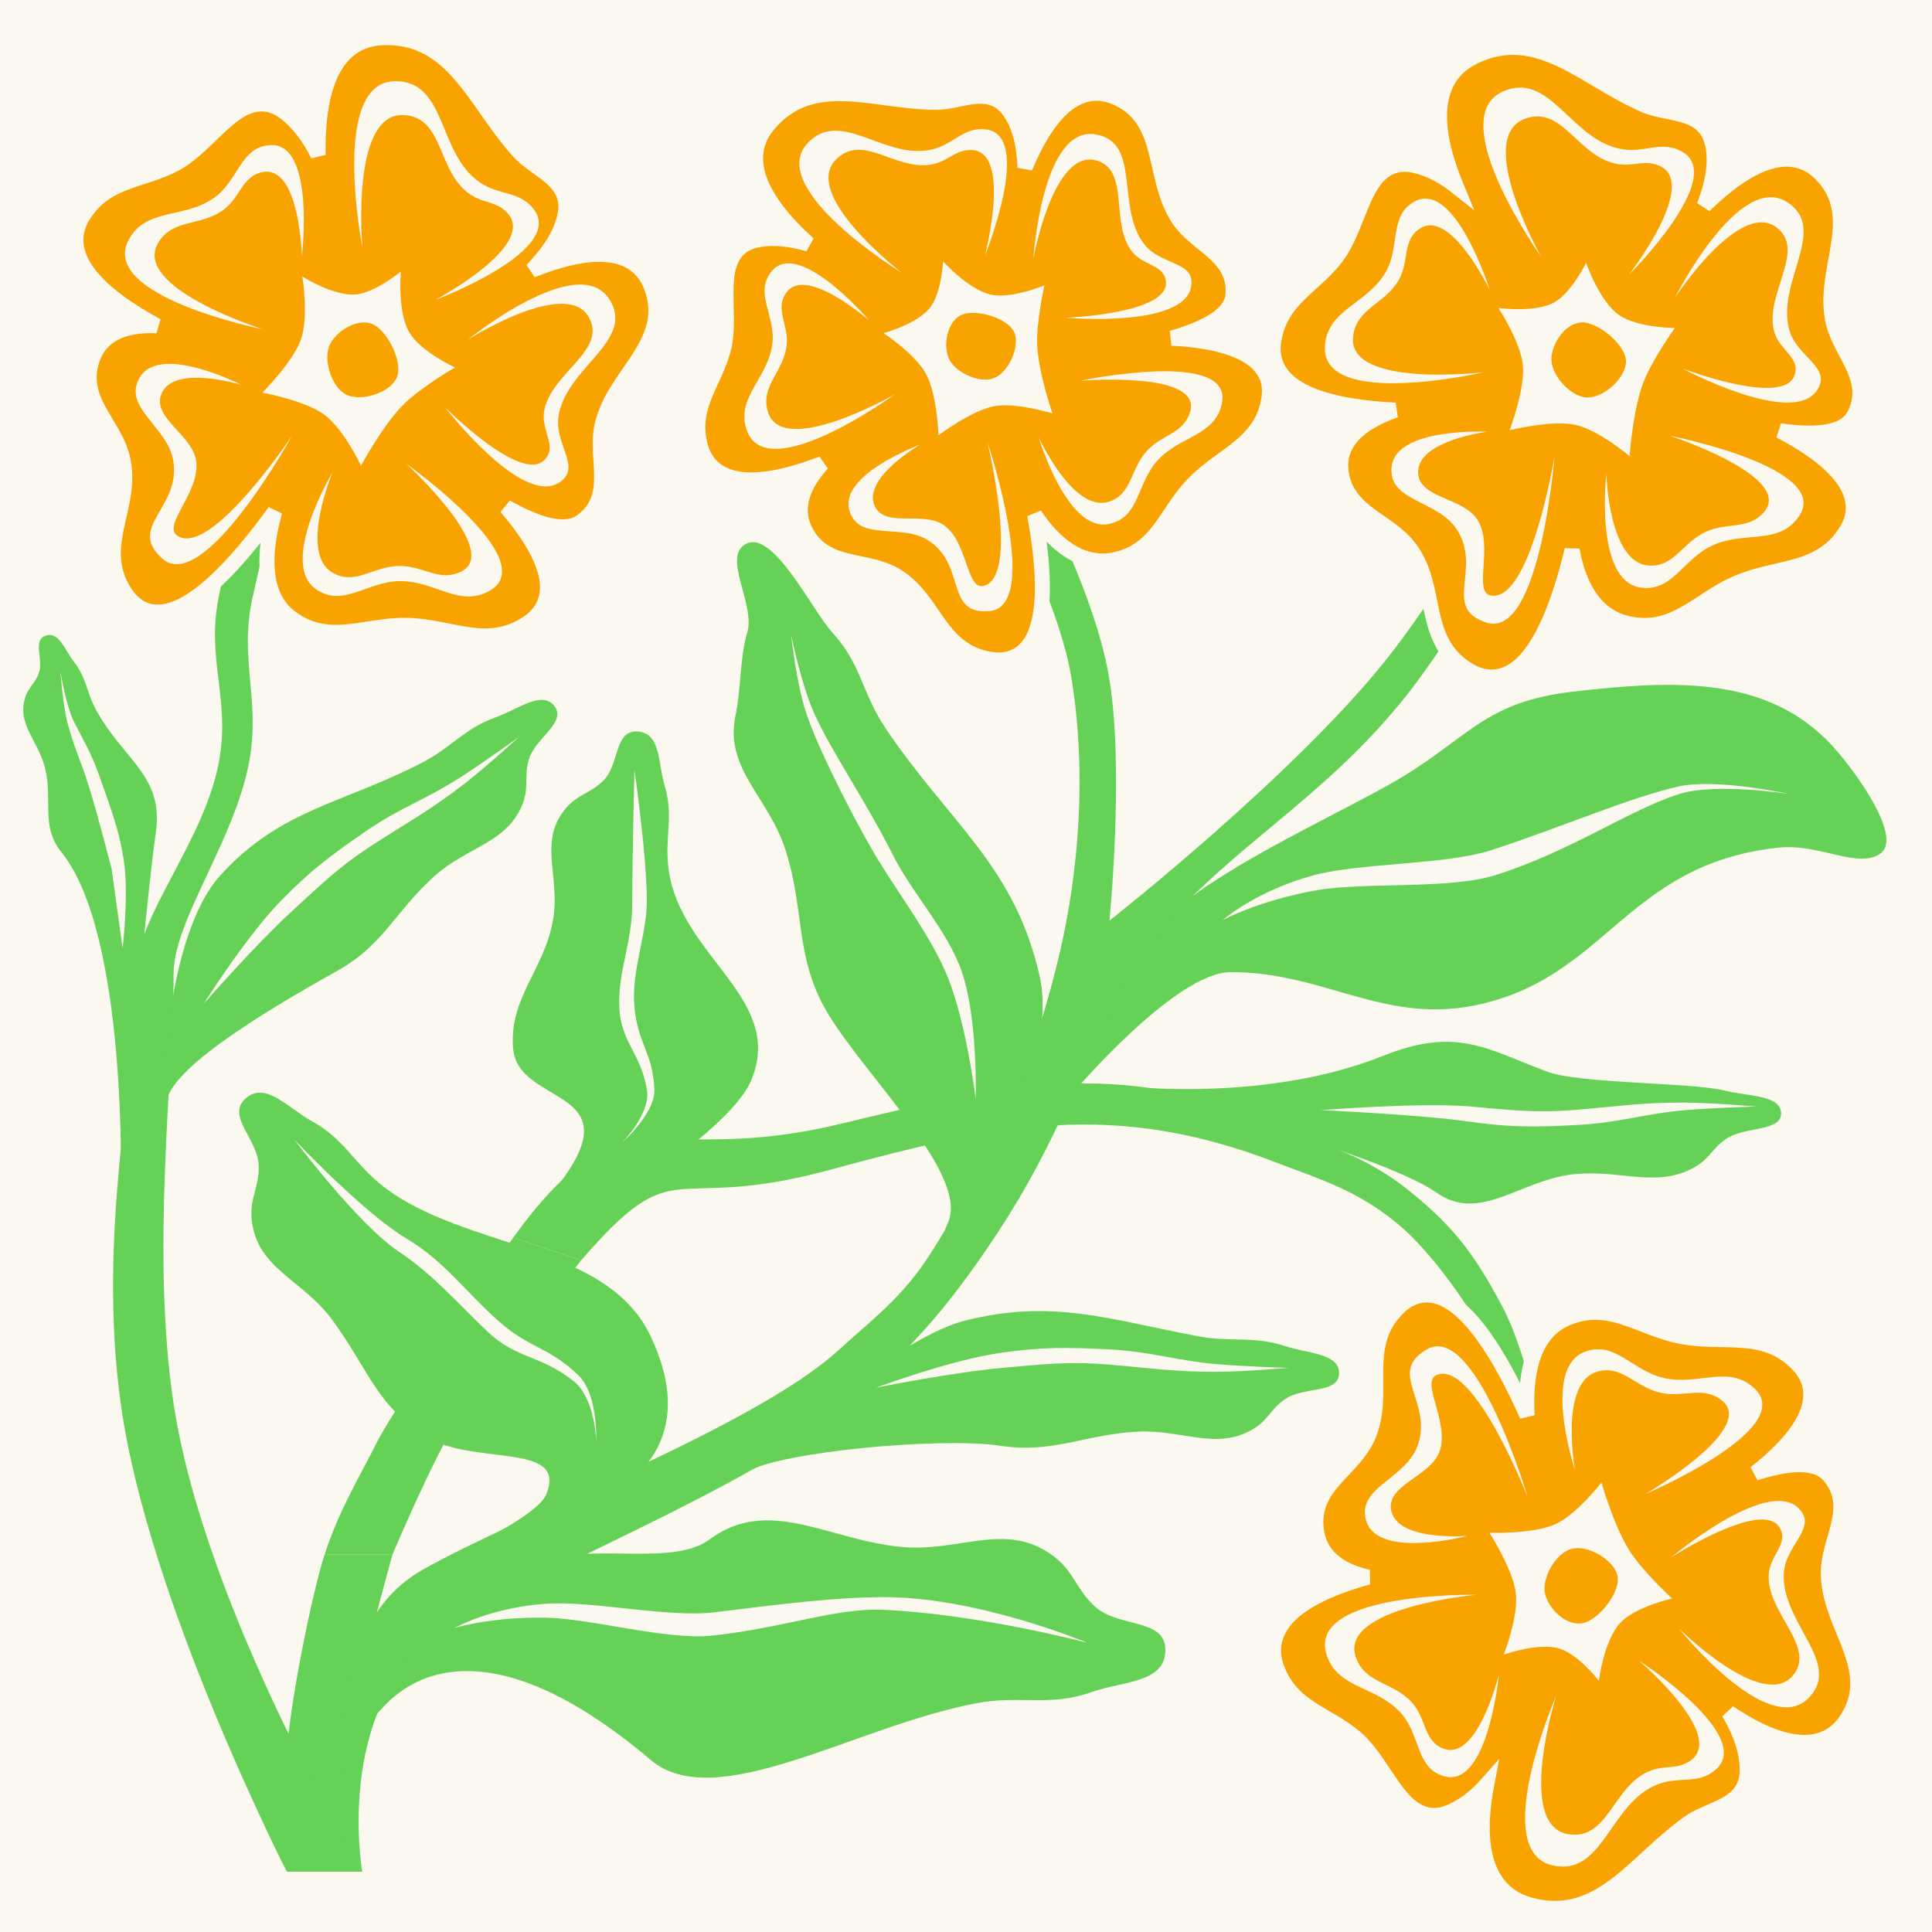 <svg width="128" height="128" viewBox="0 0 128 128" fill="none" xmlns="http://www.w3.org/2000/svg">
<rect x="0" y="0" width="128" height="128" fill="#333333" stroke="none"/>
<g clip-path="url(#clip0_2741_1423)">
<rect width="128" height="128" fill="#FBF8EF"/>
<path d="M55.5 74.5C43.434 77.382 41.263 71.943 34 82L38.5 83.5C45 76 44.109 80.462 55 77.5C66.116 74.477 73.751 72.855 84.5 77C87.351 78.099 89.794 78.791 92.5 81C95.192 83.199 97.922 87.402 99.5 90.5C101.327 94.087 100.5 98.001 100.5 98.001L102.5 97.001C102.5 97.001 101.505 90.265 99.5 86.501C97.737 83.19 96.404 81.373 93.5 79C90.456 76.514 87.794 75.912 84.5 74.5C74 70 66.515 71.868 55.5 74.5Z" fill="#65D157"/>
<path d="M38.5 83.5L34 82C34 82 26.346 92.841 25 95.5C23.576 98.315 22.5 100 21.5 103C23.257 103 26 103 26 103C26 103 28.069 98.115 29.5 95.5C30.548 93.585 38.5 83.5 38.5 83.5Z" fill="#65D157"/>
<path d="M26 103C26 103 23.257 103 21.5 103C20.603 105.843 19.287 112.598 19.051 115.569C18.791 118.852 19 124 19 124L24 124C24 124 22.759 119.562 23 115.569C23.137 113.29 26 103 26 103Z" fill="#65D157"/>
<path d="M9.001 64.5C9.001 71.5 6.427 81.572 8 93C9.785 105.973 19 124 19 124L24 124C24 124 13.588 106.766 11.501 93C9.984 83 11.501 70.991 11.501 64.5C11.501 61 15.542 55.67 16.501 50.501C17.285 46.276 15.801 43.691 16.751 39.5C17.804 34.858 19.251 28.5 19.251 28.5L16.751 28.5C16.751 28.5 15.453 34.879 14.501 39.5C13.635 43.708 15.29 46.278 14.501 50.501C13.522 55.744 9.001 60.79 9.001 64.5Z" fill="#65D157"/>
<path d="M20.675 74.291C19.073 73.411 17.587 71.591 16.262 72.785C14.96 73.959 17.129 75.502 17.146 77.284C17.16 78.666 16.537 79.398 16.674 80.777C17.002 84.07 20.049 84.758 22.018 87.455C24.356 90.656 24.802 92.744 27.763 94.916C31.013 97.301 37.665 95.355 36.189 99.016C35.779 100.031 33 101.5 33 101.5C33 101.5 48.534 99.934 43.09 88.496C40.168 82.357 30.841 82.783 25.442 78.643C23.443 77.111 22.878 75.501 20.675 74.291Z" fill="#65D157"/>
<path d="M44.038 52.066C43.587 50.557 43.796 48.55 42.223 48.464C40.677 48.379 41.068 50.636 39.967 51.723C39.112 52.567 38.266 52.63 37.491 53.547C35.64 55.737 37.113 58.011 36.659 60.843C36.12 64.203 33.686 66.111 34 69.5C34.353 73.311 42 72 37 78.5C32 85 47.905 76.136 49.786 71.537C52 66.124 45.085 63.399 44.298 57.604C44.006 55.458 44.658 54.14 44.038 52.066Z" fill="#65D157"/>
<path d="M72.344 112.097C74.404 111.367 77.199 111.515 77.209 109.329C77.218 107.18 74.118 107.88 72.533 106.429C71.304 105.304 71.158 104.135 69.833 103.126C66.667 100.713 63.622 102.873 59.661 102.483C54.825 102.007 50.895 99.094 47 102C44.659 103.747 39.501 102.306 36.429 103.337C27 106.5 24.746 113.5 25 113.5C25.254 113.5 30 105.5 43.118 116.606C47.421 120.249 56.708 114.341 64.686 112.844C67.639 112.29 69.512 113.102 72.344 112.097Z" fill="#65D157"/>
<path d="M114.246 72.251C115.838 72.647 118.004 72.539 118.002 73.773C118 74.985 115.602 74.616 114.368 75.448C113.411 76.094 113.293 76.754 112.262 77.335C109.799 78.723 107.447 77.507 104.38 77.784C100.741 78.112 98.089 81.094 95.127 78.988C91.628 76.5 75 72 75 72C75 72 84.036 72.999 91.628 69.954C96.5 68 98.5 69.5 102.5 71C104.656 71.809 112.057 71.709 114.246 72.251Z" fill="#65D157"/>
<path d="M55.17 41.935C53.795 40.431 51.3 35.216 49.5 36C47.731 36.77 50.096 40.049 49.5 41.935C49.038 43.398 49.074 45.837 48.742 47.341C47.951 50.933 50.906 52.753 52.039 56.306C53.384 60.522 52.608 63.492 54.919 67.261C57.517 71.501 64.275 77.969 62.787 81.046C61.3 84.122 70.5 72 68.89 64.732C67.251 57.333 62.892 54.545 58.663 48.239C57.098 45.904 57.06 44.002 55.17 41.935Z" fill="#65D157"/>
<path d="M4.91 43.863C4.287 43.06 3.907 41.803 3.013 42.121C2.135 42.434 2.909 43.701 2.566 44.615C2.3 45.325 1.846 45.562 1.643 46.297C1.157 48.052 2.536 49.074 2.983 50.887C3.514 53.037 2.679 54.737 4.064 56.45C8.516 61.956 8 79 8 79C8 79 9.562 60.477 10.322 55.161C10.855 51.431 8.288 50.442 6.421 47.137C5.729 45.914 5.766 44.966 4.91 43.863Z" fill="#65D157"/>
<path d="M32.82 47.532C34.319 46.998 35.933 45.692 36.746 46.804C37.546 47.897 35.437 48.905 35.028 50.344C34.71 51.46 35.054 52.121 34.637 53.221C33.639 55.847 31.006 56.066 28.804 58.028C26.191 60.357 25.443 62.569 22.404 64.284L22.373 64.301C18.941 66.238 11.354 70.52 11.013 73.031C10.671 75.548 10.5 62.5 14.605 57.988C18.604 53.592 22.66 53.272 27.974 50.523C29.941 49.506 30.759 48.266 32.82 47.532Z" fill="#65D157"/>
<path d="M85.124 89.178C86.657 89.682 88.768 89.657 88.716 91.017C88.666 92.354 86.348 91.844 85.115 92.709C84.158 93.379 84.017 94.103 82.991 94.699C80.54 96.124 78.301 94.681 75.307 94.854C71.754 95.059 69.764 96.315 66.259 95.784C62.317 95.187 51.647 96.198 49.536 97.499C47.426 98.8 58.893 88.778 63.859 87.513C69.703 86.024 73.399 87.406 79.372 88.529C81.583 88.945 83.016 88.485 85.124 89.178Z" fill="#65D157"/>
<path d="M124.556 56.567C125.953 55.624 123.585 52.02 121.848 49.928C117.566 44.772 111.277 45.008 104.213 45.823C98.094 46.529 97.266 49.061 92 52.001C87.518 54.502 80.742 57.526 77 61.001C74.149 63.648 71 72.5 71 72.5C71 72.5 77.83 64.413 81.54 64.404C87.592 64.39 91.603 67.775 97.533 66.643C106.449 64.941 107.614 57.247 117.847 56.156C120.492 55.874 123.072 57.569 124.556 56.567Z" fill="#65D157"/>
<path d="M28 104C19.5 108.812 24 124 24 124C24 124 21.919 112.289 30 107.5C36.689 103.535 52.036 97.534 57.5 92.001C60.416 89.047 62.087 87.379 64.5 84.001C69.144 77.5 70.5 73.499 73.5 67C77.903 57.459 87.064 54.477 94 45C98.609 38.703 104.5 28 104.5 28L102.5 26.5C102.5 26.5 96.83 37.371 92 43.5C85.844 51.311 73.5 61 73.5 61C73.5 61 74.492 51.169 73.5 45C72.382 38.049 66.499 28 66.499 28L64.499 29.5C64.499 29.5 69.985 38.658 71 45C72.174 52.337 71.168 59.396 70 64.001C68.084 71.558 65.999 75.998 62 82.5C59.974 85.793 58.367 86.907 55.5 89.501C49.912 94.559 34.56 100.288 28 104Z" fill="#65D157"/>
<path d="M13.5 66.5C13.5 66.5 16.304 62.033 18.648 59.642C20.603 57.647 21.907 56.672 24.227 55.077C26.551 53.48 28.125 53.021 30.5 51.5C32.048 50.509 34.376 48.83 34.376 48.83C34.376 48.83 32.259 50.764 30.811 51.893C28.575 53.636 26.989 54.493 24.773 55.922C22.473 57.405 21.368 58.511 19.351 60.36C16.909 62.598 13.5 66.5 13.5 66.5Z" fill="#FBF8EF"/>
<path d="M58.048 91.934C58.048 91.934 62.991 90.097 66.307 89.627C69.073 89.235 70.701 89.255 73.512 89.402C76.328 89.55 77.856 90.144 80.666 90.383C82.498 90.539 85.367 90.625 85.367 90.625C85.367 90.625 82.51 90.871 80.674 90.885C77.839 90.906 76.058 90.621 73.43 90.405C70.704 90.182 69.153 90.386 66.428 90.625C63.128 90.913 58.048 91.934 58.048 91.934Z" fill="#FBF8EF"/>
<path d="M87.5 73.551C87.5 73.551 93.992 73.837 97.307 74.307C100.073 74.7 101.701 74.68 104.512 74.532C107.328 74.384 108.857 73.79 111.667 73.551C113.498 73.395 116.367 73.309 116.367 73.309C116.367 73.309 113.51 73.064 111.674 73.05C108.839 73.028 107.058 73.314 104.431 73.529C101.704 73.753 100.154 73.548 97.428 73.309C94.128 73.021 87.5 73.551 87.5 73.551Z" fill="#FBF8EF"/>
<path d="M19.5 75.5C19.5 75.5 24.094 80.381 26.977 82.087C29.381 83.509 30.898 85.628 33 87.5C35.106 89.376 36.263 89.161 38.307 91.104C39.64 92.37 39.5 95.5 39.5 95.5C39.5 95.5 39.441 92.636 38 91.5C35.774 89.745 34.226 90.043 32.31 88.232C30.321 86.353 28.724 84.458 26.447 82.941C23.691 81.104 19.5 75.5 19.5 75.5Z" fill="#FBF8EF"/>
<path d="M42.034 51C42.034 51 42.855 56.733 42.855 59.661C42.855 62 41.818 64.261 42.034 66.709C42.252 69.162 43.231 69.689 43.357 72.151C43.44 73.755 41.178 75.737 41.178 75.737C41.178 75.737 43.114 73.816 42.863 72.234C42.476 69.791 41.159 69.094 41.033 66.793C40.902 64.405 41.885 62.5 41.885 59.918C41.885 57.026 42.034 51 42.034 51Z" fill="#FBF8EF"/>
<path d="M64.642 72.79C64.642 72.79 64.809 67.526 63.711 64.344C62.806 61.721 60.432 59.171 59.182 56.693C57.289 52.937 55.11 49.849 53.95 47.279C53.077 45.344 52.417 42.064 52.417 42.064C52.417 42.064 52.77 45.462 53.5 47.5C54.457 50.169 56.916 54.928 58.302 57.171C59.74 59.498 61.761 62.195 62.787 64.732C64.03 67.802 64.642 72.79 64.642 72.79Z" fill="#FBF8EF"/>
<path d="M81 60.967C81 60.967 83.293 59.686 87.202 58.986C90.319 58.428 95.976 58.936 99.001 58C104.007 56.45 108.057 53.588 111.284 52.596C113.713 51.85 118.5 52.597 118.5 52.597C118.5 52.597 113.641 51.529 111.123 52.122C107.826 52.899 103.684 54.716 98.89 56.298C95.779 57.324 90.159 57.141 87.001 57.999C83.176 59.038 81 60.967 81 60.967Z" fill="#FBF8EF"/>
<path d="M30.108 107.863C30.108 107.863 32.443 107.115 36.149 107.175C39.104 107.223 44.188 108.675 47.128 108.367C51.995 107.856 55.387 106.503 58.534 106.653C65.006 106.962 72.045 108.842 72.045 108.842C72.045 108.842 64.816 105.799 58.536 105.814C55.373 105.822 52.019 106.241 47.34 106.818C44.304 107.192 39.195 106.038 36.146 106.253C32.455 106.512 30.108 107.863 30.108 107.863Z" fill="#FBF8EF"/>
<path d="M8.124 62.834C8.124 62.834 8.509 59.485 8.243 57.328C7.968 55.094 7.255 53.37 6.701 51.742C6.147 50.114 5.725 49.417 4.918 47.856C4.392 46.839 4 44.5 4 44.5C4 44.5 4.173 46.809 4.5 48C4.98 49.746 5.377 50.458 5.874 52.054C6.54 54.191 7.397 57.581 7.397 57.581L8.124 62.834Z" fill="#FBF8EF"/>
<path d="M8.098 38.966C7.295 37.524 7.458 36.161 7.733 34.864C8.031 33.458 8.436 32.171 8.187 30.674L8.142 30.447C7.897 29.326 7.269 28.458 6.694 27.451C6.096 26.404 5.597 25.238 6.136 23.741L6.198 23.581C6.87 21.968 8.53 21.55 10.11 21.574C10.205 21.575 10.3 21.579 10.396 21.584C9.522 21.112 8.649 20.584 7.872 20.012C6.828 19.244 5.909 18.364 5.415 17.397C4.904 16.396 4.852 15.297 5.554 14.217L5.705 13.997C6.471 12.931 7.414 12.429 8.405 12.061C9.488 11.659 10.496 11.445 11.615 10.852L11.835 10.727C12.346 10.421 12.836 10.01 13.324 9.556C13.859 9.06 14.437 8.467 14.97 8.008C15.511 7.54 16.106 7.117 16.761 6.954C17.412 6.792 18.071 6.899 18.728 7.344L18.859 7.438C19.802 8.142 20.521 9.171 21.073 10.271C21.054 9.106 21.116 7.934 21.315 6.869C21.527 5.74 21.9 4.686 22.533 3.892C23.14 3.131 23.971 2.627 25.054 2.517L25.275 2.5C27.71 2.375 29.275 3.513 30.576 5.038C31.218 5.79 31.811 6.654 32.412 7.509C32.944 8.264 33.488 9.021 34.101 9.735L34.368 10.038C34.643 10.341 34.969 10.603 35.321 10.863C35.658 11.111 36.049 11.378 36.376 11.648C36.71 11.925 37.032 12.248 37.245 12.655C37.437 13.024 37.526 13.438 37.483 13.909L37.457 14.114C37.224 15.507 36.304 16.807 35.237 17.904C36.054 17.578 36.889 17.296 37.697 17.107C38.822 16.842 39.946 16.743 40.908 16.987C41.84 17.223 42.606 17.779 43.048 18.749L43.133 18.949C43.885 20.882 43.197 22.376 42.313 23.744C41.466 25.055 40.486 26.22 40.012 27.732L39.924 28.04C39.786 28.573 39.759 29.113 39.773 29.667C39.78 29.944 39.797 30.22 39.815 30.499C39.833 30.775 39.852 31.058 39.859 31.335C39.889 32.384 39.767 33.473 38.784 34.342L38.575 34.513C37.931 35.004 37.063 34.974 36.238 34.764C35.395 34.55 34.458 34.113 33.537 33.594C33.913 34.033 34.273 34.483 34.599 34.935C35.393 36.034 36.032 37.195 36.218 38.281C36.312 38.832 36.293 39.383 36.101 39.898C35.932 40.352 35.637 40.752 35.217 41.088L35.028 41.229C33.643 42.191 32.318 42.231 31.002 42.043C30.364 41.951 29.689 41.8 29.041 41.678C28.377 41.553 27.701 41.449 26.986 41.433L26.476 41.437C25.971 41.455 25.481 41.512 24.998 41.581C24.369 41.672 23.712 41.791 23.093 41.852C21.815 41.98 20.534 41.886 19.234 40.897L19.047 40.745C18.145 39.959 17.774 38.843 17.698 37.679C17.618 36.451 17.861 35.11 18.204 33.886C17.594 34.732 16.914 35.622 16.201 36.464C14.922 37.974 13.496 39.384 12.143 40.083C11.463 40.435 10.75 40.635 10.058 40.525C9.345 40.411 8.741 39.983 8.272 39.256L8.098 38.966Z" fill="#F8A300" stroke="#FBF8EF"/>
<path d="M19.944 22.471C19.427 23.973 17.381 26.014 17.381 26.014C17.381 26.014 20.223 26.538 21.499 27.483C22.776 28.428 23.918 30.853 23.918 30.853C23.918 30.853 25.381 28.128 26.77 26.763C27.926 25.628 30.14 24.344 30.14 24.344C30.14 24.344 27.913 23.321 27.145 22.069C26.302 20.695 26.561 17.983 26.561 17.983C26.561 17.983 24.895 19.371 23.602 19.505C22.142 19.657 20.032 18.324 20.032 18.324C20.032 18.324 20.462 20.97 19.944 22.471Z" fill="#FBF8EF"/>
<path d="M24.778 21.522C25.745 22.031 26.762 24.126 26.253 25.093C25.744 26.06 23.879 26.639 22.912 26.13C21.944 25.621 21.366 23.756 21.875 22.789C22.384 21.822 23.811 21.013 24.778 21.522Z" fill="#F8A300"/>
<path d="M32.503 39.102C30.484 40.316 28.857 38.492 26.501 38.501C24.326 38.51 22.765 40.268 20.96 39.056C18.414 37.346 22.036 31.277 22.036 31.277C22.036 31.277 19.781 36.643 22.036 37.943C23.554 38.817 24.748 37.487 26.5 37.496C28.068 37.505 29.067 38.542 30.497 37.896C33.35 36.606 26.916 30.722 26.916 30.722C26.916 30.722 35.873 37.075 32.503 39.102Z" fill="#FBF8EF"/>
<path d="M10.739 37C8.408 34.89 11.968 33.666 11.486 30.56C11.127 28.249 8.068 27.011 9.262 25.001C10.609 22.732 16 25.501 16 25.501C16 25.501 11.659 24.153 10.739 26C9.93 27.625 12.754 28.762 13 30.56C13.277 32.58 10.739 34.794 11.739 35.485C13.934 37 19.364 28.843 19.364 28.843C19.364 28.843 13.5 39.5 10.739 37Z" fill="#FBF8EF"/>
<path d="M14.21 13.087C15.819 11.926 15.934 9.714 17.916 9.612C20.91 9.457 20 17 20 17C20 17 19.863 11.058 17.484 11.389C16.055 11.588 15.957 13.069 14.788 13.915C13.272 15.014 11.481 14.465 10.499 16.06C8.655 19.055 17.425 21.818 17.425 21.818C17.425 21.818 6.604 19.657 8.5 15.94C9.633 13.72 12.188 14.545 14.21 13.087Z" fill="#FBF8EF"/>
<path d="M31.816 12.1C33.105 12.966 34.44 12.636 35.373 13.878C37.453 16.646 28.838 19.869 28.838 19.869C28.838 19.869 35.59 16.284 33.626 14.122C32.908 13.333 32.075 13.486 31.183 12.901C28.938 11.431 29.462 7.799 26.785 7.623C23.197 7.387 24.01 16.402 24.01 16.402C24.01 16.402 21.824 5.348 26.215 5.377C29.632 5.399 28.979 10.194 31.816 12.1Z" fill="#FBF8EF"/>
<path d="M37 27.602C36.727 29.462 38.612 31.033 37 32C34.5 33.5 29.5 27.001 29.5 27.001C29.5 27.001 34.473 32 36.041 30.5C36.967 29.614 35.86 28.572 36.041 27.303C36.407 24.744 40.289 23.241 39 21C37.489 18.374 31 22.5 31 22.5C31 22.5 38.264 16.618 40.35 19.795C42.171 22.568 37.482 24.32 37 27.602Z" fill="#FBF8EF"/>
<path d="M65.226 43.607C63.699 43.239 62.853 42.246 62.127 41.223C61.339 40.112 60.708 39.014 59.514 38.232L59.328 38.116C58.399 37.572 57.399 37.455 56.329 37.208C55.216 36.952 54.078 36.549 53.376 35.205L53.299 35.049C52.563 33.446 53.397 31.9 54.452 30.739C54.458 30.732 54.465 30.725 54.471 30.718C53.705 31.011 52.905 31.277 52.122 31.471C50.902 31.773 49.66 31.916 48.627 31.676C48.103 31.555 47.618 31.33 47.222 30.965C46.824 30.597 46.541 30.11 46.387 29.504L46.33 29.256C46.079 28.034 46.336 27.052 46.716 26.125C47.132 25.111 47.627 24.279 47.931 23.125L47.985 22.893C48.099 22.345 48.127 21.744 48.125 21.115C48.122 20.428 48.081 19.644 48.103 18.98C48.125 18.303 48.212 17.613 48.522 17.048C48.81 16.523 49.267 16.143 49.926 15.954L50.221 15.885C51.293 15.686 52.454 15.846 53.566 16.166C52.771 15.447 52.023 14.675 51.426 13.88C50.765 13 50.261 12.055 50.106 11.098C49.957 10.18 50.135 9.271 50.754 8.443L50.884 8.278C52.364 6.496 54.167 6.137 56.065 6.211C57 6.247 57.981 6.388 58.959 6.518C59.824 6.633 60.697 6.74 61.584 6.771L61.965 6.779C62.349 6.783 62.738 6.724 63.143 6.646C63.53 6.572 63.968 6.471 64.366 6.417C64.773 6.362 65.209 6.343 65.633 6.458C66.017 6.562 66.366 6.768 66.669 7.103L66.796 7.254C67.58 8.263 67.86 9.686 67.909 11.099C68.236 10.32 68.603 9.563 69.014 8.889C69.577 7.967 70.245 7.155 71.032 6.666C71.793 6.193 72.659 6.028 73.591 6.334L73.778 6.4C75.614 7.121 76.215 8.567 76.6 10.06C76.969 11.492 77.149 12.912 77.894 14.205L78.05 14.463C78.33 14.897 78.686 15.26 79.079 15.604C79.275 15.776 79.477 15.941 79.683 16.107C79.886 16.272 80.094 16.44 80.292 16.613C81.042 17.266 81.727 18.055 81.701 19.306L81.687 19.563C81.614 20.341 80.987 20.914 80.286 21.332C79.571 21.758 78.633 22.111 77.637 22.402C78.18 22.432 78.718 22.478 79.236 22.546C80.563 22.721 81.823 23.04 82.727 23.611C83.185 23.901 83.571 24.267 83.819 24.73C84.039 25.141 84.136 25.603 84.102 26.109L84.079 26.328C83.859 27.917 83.032 28.869 82.056 29.665C81.583 30.05 81.044 30.422 80.545 30.793C80.034 31.173 79.53 31.576 79.062 32.061L78.74 32.417C78.429 32.778 78.156 33.153 77.896 33.533C77.557 34.026 77.216 34.56 76.863 35.03C76.13 36.002 75.239 36.839 73.71 37.11L73.487 37.142C72.379 37.273 71.396 36.9 70.566 36.297C69.77 35.719 69.097 34.918 68.549 34.103C68.713 34.994 68.861 35.955 68.955 36.907C69.124 38.628 69.128 40.395 68.692 41.692C68.472 42.347 68.125 42.928 67.583 43.305C67.03 43.688 66.341 43.812 65.539 43.673L65.226 43.607Z" fill="#F8A300" stroke="#FBF8EF"/>
<path d="M61.362 24.788C62.074 26.11 62.181 28.837 62.181 28.837C62.181 28.837 64.365 27.2 65.839 26.918C67.313 26.637 69.729 27.396 69.729 27.396C69.729 27.396 68.773 24.635 68.715 22.796C68.667 21.267 69.194 18.906 69.194 18.906C69.194 18.906 67.056 19.797 65.695 19.529C64.201 19.235 62.483 17.318 62.483 17.318C62.483 17.318 62.38 19.364 61.645 20.348C60.815 21.459 58.538 22.071 58.538 22.071C58.538 22.071 60.651 23.467 61.362 24.788Z" fill="#FBF8EF"/>
<path d="M63.799 20.822C64.772 20.477 66.878 21.113 67.224 22.086C67.569 23.059 66.777 24.725 65.804 25.07C64.831 25.416 63.165 24.623 62.819 23.65C62.474 22.677 62.826 21.168 63.799 20.822Z" fill="#F8A300"/>
<path d="M80.957 26.716C80.507 28.896 78.197 28.858 76.695 30.5C75.308 32.016 75.53 34.226 73.532 34.704C70.713 35.377 68.818 28.974 68.818 28.974C68.818 28.974 71.1 33.977 73.448 33.243C75.027 32.749 74.868 31.068 75.996 29.857C77.007 28.773 78.367 28.744 78.834 27.337C79.766 24.529 71.558 25.229 71.558 25.229C71.558 25.229 81.708 23.077 80.957 26.716Z" fill="#FBF8EF"/>
<path d="M65.558 40.487C62.6 40.755 64.029 37.498 61.563 35.844C59.728 34.613 56.909 35.945 56.277 33.828C55.564 31.439 60.94 29.468 60.94 29.468C60.94 29.468 57.224 31.62 57.918 33.443C58.528 35.045 61.127 33.812 62.533 34.792C64.113 35.894 64.025 39.075 65.146 38.822C67.604 38.268 65.416 29.272 65.416 29.272C65.416 29.272 69.063 40.171 65.558 40.487Z" fill="#FBF8EF"/>
<path d="M51.172 22.76C51.396 20.899 49.934 19.402 51.132 17.96C52.942 15.782 57.598 21.245 57.598 21.245C57.598 21.245 53.383 17.535 52.089 19.398C51.312 20.518 52.278 21.535 52.118 22.889C51.91 24.646 50.382 25.538 50.86 27.241C51.759 30.441 59.295 26.119 59.295 26.119C59.295 26.119 50.864 32.251 49.497 28.553C48.68 26.344 50.89 25.098 51.172 22.76Z" fill="#FBF8EF"/>
<path d="M61.762 9.899C63.189 9.559 63.815 8.421 65.275 8.568C68.53 8.896 65.251 16.944 65.251 16.944C65.251 16.944 67.085 9.959 64.325 9.938C63.318 9.93 62.89 10.607 61.913 10.853C59.454 11.47 57.267 8.779 55.43 10.526C52.968 12.867 59.75 18.077 59.75 18.077C59.75 18.077 50.673 12.515 53.505 9.484C55.709 7.124 58.621 10.649 61.762 9.899Z" fill="#FBF8EF"/>
<path d="M75.85 16.228C76.966 17.609 79.265 17.306 78.904 19.045C78.345 21.742 70.628 21.052 70.628 21.052C70.628 21.052 77.286 20.8 77.248 18.75C77.226 17.539 75.793 17.641 75.028 16.703C73.484 14.809 74.927 11.15 72.545 10.61C69.754 9.978 68.463 17.128 68.463 17.128C68.463 17.128 69.029 8.315 72.572 8.901C75.665 9.412 73.878 13.791 75.85 16.228Z" fill="#FBF8EF"/>
<path d="M96.88 44.125C95.555 43.141 95.144 41.832 94.861 40.536C94.554 39.132 94.394 37.793 93.551 36.53L93.418 36.342C92.733 35.421 91.804 34.888 90.866 34.207C89.89 33.498 88.956 32.641 88.831 31.054L88.822 30.876C88.805 30 89.184 29.274 89.769 28.697C90.381 28.093 91.228 27.638 92.127 27.29C92.231 27.249 92.337 27.211 92.444 27.173C91.445 27.124 90.428 27.031 89.473 26.871C88.059 26.634 86.719 26.241 85.765 25.588C85.283 25.258 84.882 24.849 84.629 24.343C84.374 23.831 84.286 23.251 84.384 22.612L84.431 22.35C84.692 21.063 85.344 20.218 86.096 19.474C86.918 18.662 87.749 18.053 88.525 17.052L88.674 16.848C89.014 16.359 89.292 15.783 89.55 15.168C89.833 14.496 90.116 13.718 90.413 13.08C90.715 12.431 91.083 11.8 91.613 11.383C92.139 10.968 92.784 10.794 93.566 10.929L93.724 10.961C94.734 11.185 95.659 11.7 96.482 12.351C96.023 11.238 95.65 10.083 95.475 8.984C95.311 7.948 95.317 6.924 95.623 6.02C95.915 5.158 96.474 4.429 97.36 3.921L97.542 3.822C99.71 2.706 101.604 3.1 103.418 3.955C104.312 4.377 105.208 4.92 106.108 5.452C106.903 5.922 107.71 6.389 108.563 6.787L108.931 6.954C109.306 7.117 109.711 7.221 110.138 7.313C110.547 7.401 111.014 7.484 111.423 7.596C111.841 7.71 112.268 7.872 112.629 8.156C112.955 8.413 113.208 8.754 113.362 9.201L113.422 9.399C113.764 10.692 113.465 12.165 112.944 13.534C112.931 13.569 112.916 13.602 112.903 13.636C113.573 12.981 114.279 12.367 114.994 11.864C115.913 11.217 116.886 10.722 117.843 10.584C118.766 10.452 119.662 10.655 120.431 11.33L120.584 11.472C122.064 12.924 122.052 14.569 121.809 16.18C121.576 17.723 121.161 19.188 121.351 20.761L121.398 21.078C121.492 21.62 121.689 22.125 121.929 22.623C122.05 22.873 122.178 23.117 122.31 23.364C122.44 23.609 122.573 23.859 122.694 24.108C123.152 25.052 123.488 26.095 122.95 27.291L122.831 27.533C122.46 28.219 121.694 28.514 120.903 28.629C120.091 28.747 119.109 28.698 118.097 28.565C118.041 28.557 117.985 28.547 117.928 28.539C118.523 28.853 119.101 29.186 119.637 29.536C120.749 30.264 121.729 31.097 122.289 32.018C122.572 32.484 122.757 32.988 122.783 33.52C122.805 33.991 122.702 34.459 122.468 34.917L122.359 35.113C121.492 36.56 120.3 37.141 119.024 37.511C118.405 37.69 117.728 37.83 117.086 37.985C116.43 38.143 115.771 38.327 115.112 38.607L114.648 38.82C114.195 39.044 113.773 39.297 113.361 39.559C112.826 39.901 112.275 40.279 111.736 40.59C110.624 41.231 109.418 41.673 107.826 41.306L107.596 41.247C105.393 40.609 104.508 38.391 104.157 36.434C103.932 37.369 103.66 38.368 103.335 39.335C102.764 41.039 102.011 42.717 101.033 43.762C100.539 44.29 99.956 44.691 99.278 44.818C98.588 44.948 97.875 44.782 97.159 44.318L96.88 44.125Z" fill="#F8A300" stroke="#FBF8EF"/>
<path d="M100.896 24.219C101.042 25.8 100.016 28.502 100.016 28.502C100.016 28.502 102.822 27.811 104.374 28.148C105.926 28.484 107.965 30.225 107.965 30.225C107.965 30.225 108.178 27.139 108.883 25.324C109.469 23.814 110.96 21.733 110.96 21.733C110.96 21.733 108.509 21.716 107.294 20.891C105.96 19.985 105.082 17.407 105.082 17.407C105.082 17.407 104.133 19.357 103.011 20.011C101.741 20.75 99.27 20.402 99.27 20.402C99.27 20.402 100.75 22.637 100.896 24.219Z" fill="#FBF8EF"/>
<path d="M104.912 21.365C106.003 21.431 107.791 22.923 107.724 24.014C107.658 25.105 106.196 26.399 105.105 26.333C104.014 26.266 102.72 24.805 102.786 23.714C102.853 22.623 103.821 21.298 104.912 21.365Z" fill="#F8A300"/>
<path d="M119.183 34.213C117.842 36.15 115.608 35.156 113.465 36.133C111.486 37.035 110.787 39.281 108.642 38.918C105.618 38.407 106.424 31.385 106.424 31.385C106.424 31.385 106.575 37.203 109.165 37.461C110.908 37.634 111.449 35.93 113.05 35.218C114.484 34.581 115.821 35.116 116.858 33.939C118.928 31.59 110.644 28.872 110.644 28.872C110.644 28.872 121.422 30.98 119.183 34.213Z" fill="#FBF8EF"/>
<path d="M98.48 41.248C95.488 40.283 98.229 37.703 96.512 35.07C95.235 33.111 91.938 33.241 92.199 30.917C92.494 28.295 98.546 28.602 98.546 28.602C98.546 28.602 94.035 29.159 93.956 31.221C93.887 33.035 96.929 32.91 97.892 34.447C98.975 36.175 97.572 39.237 98.769 39.455C101.393 39.934 102.987 30.265 102.987 30.265C102.987 30.265 102.025 42.391 98.48 41.248Z" fill="#FBF8EF"/>
<path d="M91.809 18.023C92.799 16.303 91.995 14.239 93.758 13.331C96.424 11.958 98.697 19.208 98.697 19.208C98.697 19.208 96.128 13.848 94.096 15.128C92.875 15.897 93.394 17.287 92.677 18.54C91.747 20.165 89.889 20.401 89.65 22.258C89.2 25.747 98.33 24.659 98.33 24.659C98.33 24.659 87.578 27.139 87.778 22.971C87.898 20.482 90.566 20.183 91.809 18.023Z" fill="#FBF8EF"/>
<path d="M107.452 9.882C108.983 10.141 110.065 9.292 111.426 10.04C114.46 11.708 107.933 18.189 107.933 18.189C107.933 18.189 112.613 12.145 109.933 10.981C108.955 10.557 108.258 11.039 107.205 10.873C104.554 10.456 103.538 6.929 101.025 7.87C97.658 9.131 102.106 17.014 102.106 17.014C102.106 17.014 95.568 7.837 99.582 6.057C102.706 4.672 104.083 9.312 107.452 9.882Z" fill="#FBF8EF"/>
<path d="M118.552 21.882C119.068 23.689 121.433 24.346 120.361 25.89C118.699 28.286 111.469 24.418 111.469 24.418C111.469 24.418 118.058 26.93 118.87 24.917C119.35 23.729 117.912 23.234 117.555 22.003C116.836 19.52 119.757 16.553 117.661 15.041C115.204 13.269 110.985 19.698 110.985 19.698C110.985 19.698 115.187 11.349 118.395 13.387C121.196 15.167 117.642 18.691 118.552 21.882Z" fill="#FBF8EF"/>
<path d="M92.378 86.912C91.285 88.149 91.154 89.515 91.145 90.841C91.136 92.279 91.256 93.622 90.693 95.032L90.601 95.244C90.122 96.286 89.323 97 88.546 97.86C87.738 98.756 87.002 99.788 87.208 101.366L87.234 101.537C87.542 103.27 88.982 104.085 90.457 104.444C90.52 104.459 90.585 104.472 90.649 104.486C89.74 104.735 88.814 105.041 87.967 105.412C86.823 105.913 85.765 106.558 85.097 107.394C84.404 108.262 84.144 109.326 84.604 110.545L84.704 110.793C85.226 111.998 86.039 112.69 86.929 113.261C87.901 113.886 88.84 114.31 89.806 115.128L89.994 115.297C90.428 115.705 90.819 116.211 91.199 116.759C91.615 117.358 92.053 118.06 92.475 118.624C92.904 119.196 93.395 119.737 94 120.036C94.601 120.333 95.268 120.37 96.005 120.075L96.153 120.012C97.076 119.592 97.852 118.952 98.499 118.222C98.28 119.375 98.153 120.562 98.216 121.659C98.275 122.682 98.499 123.663 98.998 124.471C99.472 125.242 100.181 125.831 101.165 126.147L101.365 126.206C103.718 126.849 105.49 126.072 107.087 124.859C107.874 124.262 108.638 123.545 109.409 122.839C110.089 122.214 110.783 121.591 111.534 121.024L111.86 120.785C112.193 120.548 112.568 120.362 112.967 120.184C113.349 120.013 113.788 119.836 114.165 119.641C114.55 119.443 114.935 119.196 115.229 118.843C115.495 118.524 115.672 118.139 115.73 117.67L115.748 117.464C115.817 116.083 115.266 114.688 114.535 113.459C115.256 113.942 116.008 114.385 116.756 114.728C117.765 115.19 118.812 115.494 119.784 115.435C120.723 115.377 121.569 114.979 122.202 114.129L122.326 113.954C123.474 112.226 123.121 110.62 122.55 109.094C122.003 107.632 121.294 106.285 121.154 104.706L121.135 104.387C121.114 103.837 121.202 103.303 121.334 102.765C121.4 102.496 121.476 102.23 121.553 101.961C121.63 101.695 121.708 101.423 121.775 101.154C122.028 100.136 122.141 99.046 121.367 97.987L121.2 97.775C120.69 97.174 119.878 97.014 119.067 97.038C118.24 97.062 117.285 97.281 116.328 97.584C116.316 97.588 116.304 97.592 116.291 97.596C116.768 97.218 117.229 96.825 117.652 96.422C118.596 95.522 119.401 94.533 119.765 93.524C119.949 93.012 120.026 92.48 119.936 91.949C119.857 91.48 119.653 91.037 119.32 90.629L119.17 90.457C118.022 89.221 116.736 88.898 115.411 88.801C114.768 88.754 114.077 88.757 113.417 88.738C112.742 88.719 112.06 88.676 111.357 88.538L110.859 88.425C110.37 88.3 109.904 88.14 109.447 87.968C108.852 87.746 108.235 87.489 107.644 87.297C106.423 86.9 105.151 86.716 103.67 87.405L103.455 87.513C102.409 88.084 101.808 89.071 101.486 90.169C101.156 91.296 101.106 92.585 101.176 93.79C100.76 92.859 100.287 91.874 99.772 90.927C98.841 89.217 97.744 87.574 96.567 86.631C95.975 86.156 95.319 85.824 94.62 85.794C93.902 85.764 93.222 86.057 92.61 86.666L92.378 86.912Z" fill="#F8A300" stroke="#FBF8EF"/>
<path d="M100.426 105.557C100.241 103.98 98.679 101.549 98.679 101.549C98.679 101.549 101.567 101.644 103.016 100.994C104.465 100.344 106.1 98.219 106.1 98.219C106.1 98.219 106.946 101.193 108.011 102.823C108.898 104.179 110.787 105.907 110.787 105.907C110.787 105.907 108.393 106.431 107.374 107.49C106.257 108.651 105.931 111.356 105.931 111.356C105.931 111.356 104.6 109.644 103.366 109.237C101.971 108.777 99.625 109.628 99.625 109.628C99.625 109.628 100.611 107.135 100.426 105.557Z" fill="#FBF8EF"/>
<path d="M104.946 107.518C105.999 107.227 107.44 105.398 107.149 104.344C106.858 103.291 105.16 102.327 104.107 102.618C103.053 102.908 102.089 104.606 102.38 105.66C102.671 106.713 103.892 107.809 104.946 107.518Z" fill="#F8A300"/>
<path d="M116.249 91.995C114.536 90.378 112.556 91.812 110.257 91.3C108.135 90.827 106.986 88.775 104.963 89.574C102.11 90.7 104.352 97.403 104.352 97.403C104.352 97.403 103.295 91.679 105.776 90.891C107.446 90.361 108.328 91.916 110.041 92.281C111.575 92.608 112.773 91.808 114.031 92.745C116.543 94.615 109 98.988 109 98.988C109 98.988 119.108 94.696 116.249 91.995Z" fill="#FBF8EF"/>
<path d="M94.538 89.397C91.811 90.96 95.026 92.917 93.892 95.849C93.048 98.029 89.795 98.585 90.531 100.804C91.362 103.308 97.22 101.755 97.22 101.755C97.22 101.755 92.692 102.144 92.188 100.143C91.744 98.383 94.746 97.876 95.371 96.172C96.073 94.258 94.067 91.553 95.192 91.092C97.66 90.08 101.221 99.209 101.221 99.209C101.221 99.209 97.77 87.545 94.538 89.397Z" fill="#FBF8EF"/>
<path d="M92.819 113.499C94.142 114.977 93.783 117.162 95.696 117.686C98.588 118.477 99.311 110.914 99.311 110.914C99.311 110.914 97.907 116.689 95.654 115.858C94.301 115.358 94.521 113.89 93.561 112.813C92.314 111.416 90.448 111.57 89.829 109.802C88.668 106.482 97.825 105.657 97.825 105.657C97.825 105.657 86.792 105.455 87.851 109.492C88.483 111.903 91.155 111.643 92.819 113.499Z" fill="#FBF8EF"/>
<path d="M109.807 118.227C111.252 117.656 112.485 118.263 113.662 117.25C116.286 114.99 108.558 110.001 108.558 110.001C108.558 110.001 114.388 114.945 112.007 116.638C111.138 117.256 110.356 116.928 109.36 117.308C106.853 118.265 106.589 121.925 103.936 121.525C100.38 120.989 103.101 112.356 103.101 112.356C103.101 112.356 98.603 122.687 102.899 123.597C106.242 124.306 106.629 119.482 109.807 118.227Z" fill="#FBF8EF"/>
<path d="M118.184 104.19C118.315 102.315 120.492 101.183 119.124 99.894C117.002 97.894 110.729 103.175 110.729 103.175C110.729 103.175 116.656 99.354 117.867 101.154C118.582 102.218 117.278 102.999 117.184 104.277C116.994 106.856 120.466 109.154 118.727 111.067C116.69 113.309 111.233 107.892 111.233 107.892C111.233 107.892 117.071 115.191 119.788 112.533C122.16 110.213 117.954 107.5 118.184 104.19Z" fill="#FBF8EF"/>
</g>
<defs>
<clipPath id="clip0_2741_1423">
<rect width="128" height="128" fill="white"/>
</clipPath>
</defs>
</svg>
